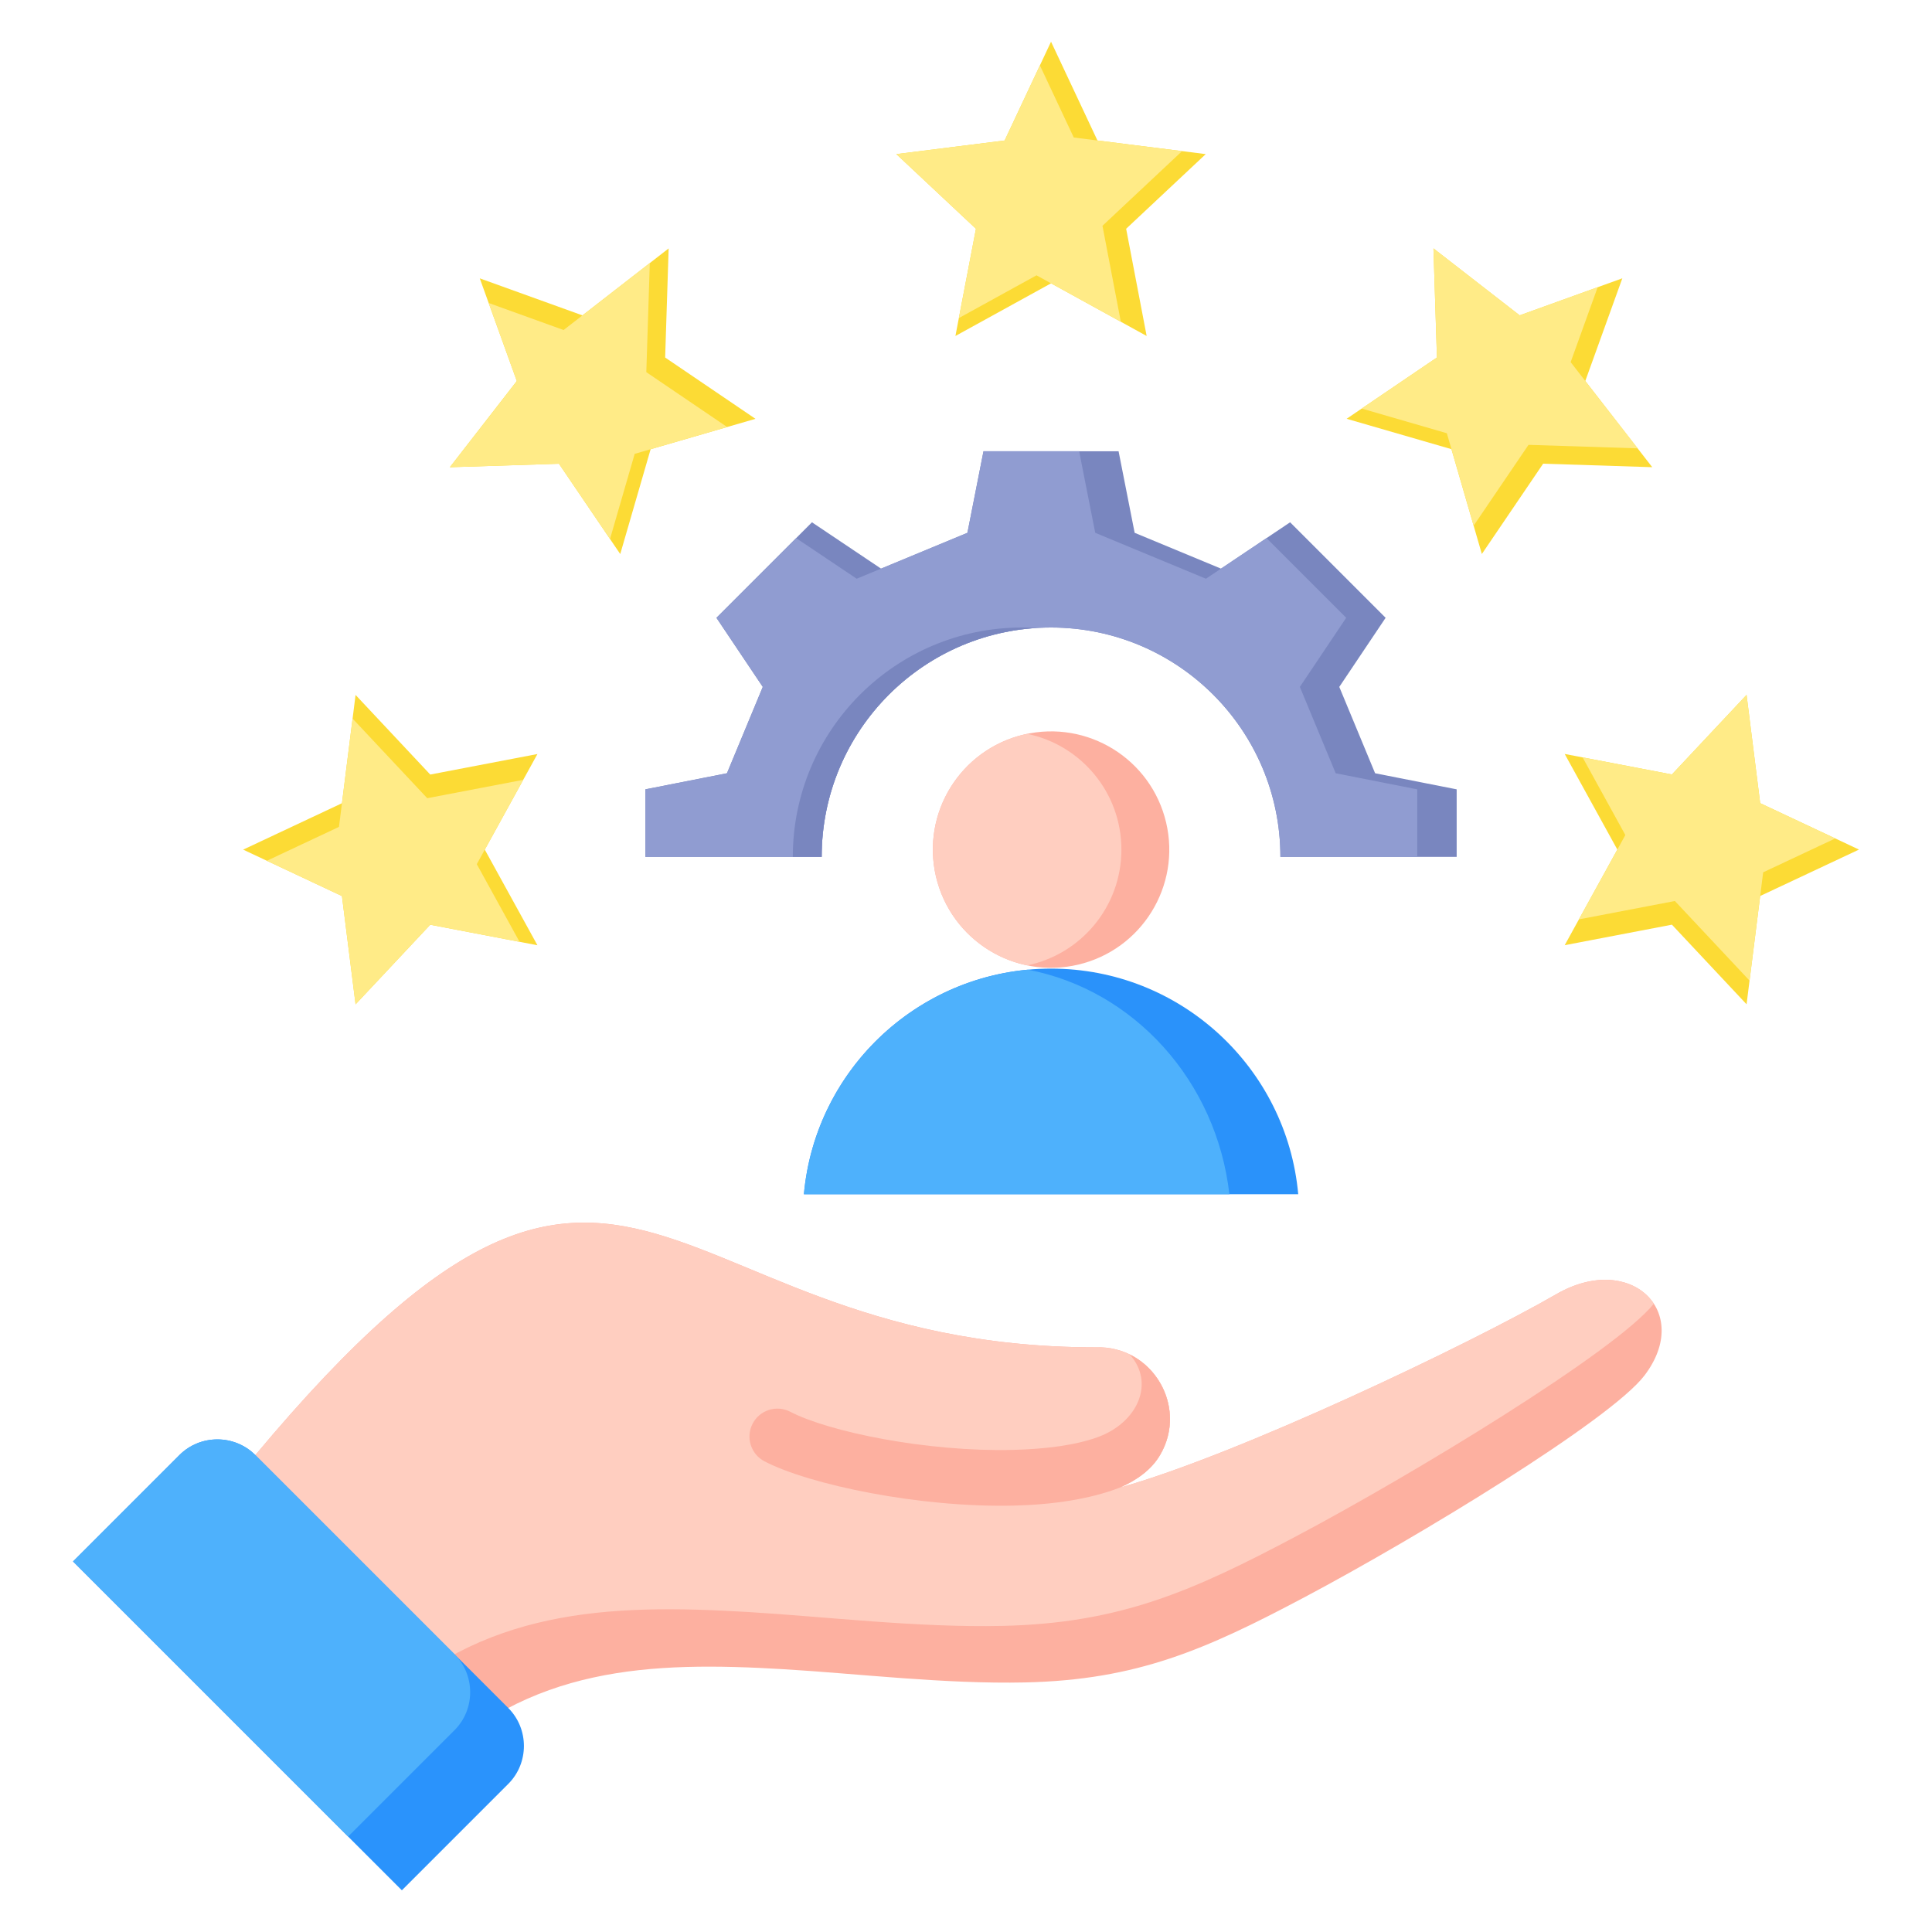 <svg xmlns="http://www.w3.org/2000/svg" viewBox="0 0 512 512" id="customer-satisfaction">
  <path fill="#7986bf" fill-rule="evenodd" d="M171.036,227.082v-17.898l21.617-4.263,9.493-22.885-12.28-18.311,25.312-25.312,18.311,12.28,22.886-9.493,4.262-21.617h35.797l4.262,21.617,22.885,9.493,18.311-12.28,25.313,25.312-12.28,18.311,9.493,22.885,21.617,4.263v17.898h-46.714c0-33.571-27.215-60.785-60.786-60.785s-60.785,27.215-60.785,60.785h-46.714Z"></path>
  <path fill="#909cd1" fill-rule="evenodd" d="M375.587,209.184l-21.617-4.263-9.493-22.885,12.28-18.311-21.118-21.118-16.051,10.763-29.341-12.171-4.262-21.617h-25.347l-4.262,21.617-29.342,12.171-16.05-10.763-21.118,21.118,12.28,18.311-9.493,22.885-21.617,4.263v17.898h46.714c0-33.571,27.215-60.785,60.785-60.785s60.786,27.215,60.786,60.785h36.265v-17.898Z"></path>
  <path fill="#7986bf" fill-rule="evenodd" d="M210.103,227.082h7.648c0-32.286,25.172-58.689,56.961-60.662-1.265-.079-2.539-.123-3.824-.123-33.571,0-60.785,27.215-60.785,60.785Z"></path>
  <path fill="#2a92fa" fill-rule="evenodd" d="M278.544,256.691c34.31,0,62.48,26.273,65.5,59.797H213.044c3.02-33.524,31.19-59.797,65.5-59.797Z"></path>
  <path fill="#4eb1fc" fill-rule="evenodd" d="M325.799,316.488h-112.755c2.838-31.504,27.887-56.603,59.37-59.513,28.11,5.388,49.972,29.484,53.386,59.513Z"></path>
  <circle cx="278.544" cy="225.155" r="31.324" fill="#fdb0a0" transform="rotate(-13.283 278.531 225.15)"></circle>
  <path fill="#ffcec0" fill-rule="evenodd" d="M272.202,255.837c-14.26-2.932-24.983-15.555-24.983-30.682s10.723-27.751,24.983-30.683c14.26,2.932,24.984,15.555,24.984,30.683s-10.724,27.75-24.984,30.682Z"></path>
  <polygon fill="#fcdb35" fill-rule="evenodd" points="278.536 11.05 290.837 37.231 319.536 40.839 298.439 60.627 303.876 89.037 278.536 75.086 253.197 89.037 258.635 60.627 237.536 40.839 266.237 37.231 278.536 11.05"></polygon>
  <polygon fill="#ffeb87" fill-rule="evenodd" points="297.032 85.269 278.536 75.086 274.684 72.965 254.105 84.295 258.635 60.627 237.536 40.839 266.237 37.231 275.585 17.333 284.563 36.442 313.263 40.05 292.165 59.838 297.032 85.269"></polygon>
  <polygon fill="#fcdb35" fill-rule="evenodd" points="127.144 73.765 154.354 83.58 177.199 65.837 176.273 94.748 200.207 110.992 172.425 119.045 164.371 146.828 148.127 122.894 119.216 123.82 136.959 100.975 127.144 73.765"></polygon>
  <polygon fill="#ffeb87" fill-rule="evenodd" points="192.703 113.167 172.424 119.045 168.2 120.27 161.66 142.833 148.127 122.894 119.216 123.82 136.959 100.975 129.499 80.295 149.36 87.459 172.205 69.716 171.279 98.627 192.703 113.167"></polygon>
  <polygon fill="#fcdb35" fill-rule="evenodd" points="64.44 225.162 90.62 212.862 94.228 184.162 114.016 205.26 142.426 199.822 128.476 225.162 142.426 250.501 114.016 245.063 94.228 266.162 90.62 237.462 64.44 225.162"></polygon>
  <polygon fill="#ffeb87" fill-rule="evenodd" points="138.658 206.666 128.476 225.162 126.355 229.015 137.684 249.594 114.016 245.063 94.228 266.162 90.62 237.462 70.722 228.113 89.832 219.135 93.439 190.435 113.227 211.533 138.658 206.666"></polygon>
  <polygon fill="#fcdb35" fill-rule="evenodd" points="429.933 73.755 420.118 100.965 437.861 123.81 408.95 122.883 392.706 146.817 384.653 119.035 356.87 110.982 380.805 94.738 379.878 65.827 402.723 83.57 429.933 73.755"></polygon>
  <polygon fill="#ffeb87" fill-rule="evenodd" points="390.531 139.313 384.653 119.035 383.428 114.811 360.866 108.271 380.805 94.738 379.878 65.827 402.723 83.57 423.403 76.11 416.239 95.971 433.982 118.816 405.071 117.89 390.531 139.313"></polygon>
  <polygon fill="#fcdb35" fill-rule="evenodd" points="492.648 225.147 466.467 237.447 462.859 266.147 443.071 245.049 414.661 250.486 428.612 225.147 414.661 199.808 443.071 205.245 462.859 184.147 466.467 212.847 492.648 225.147"></polygon>
  <polygon fill="#ffeb87" fill-rule="evenodd" points="418.429 243.642 428.612 225.147 430.733 221.294 419.403 200.715 443.071 205.245 462.859 184.147 466.467 212.847 486.365 222.195 467.256 231.173 463.648 259.873 443.86 238.775 418.429 243.642"></polygon>
  <path fill="#fdb0a0" fill-rule="evenodd" d="M307.374,385.685c7.654-12.878-2.042-29.191-17.011-28.626-123.019,0-123.237-100.03-238.309,47.959l60.895,63.84c27.123-27.353,59.365-28.616,94.928-26.488,19.398,1.16,42.547,3.961,63.786,3.492,29.676-.656,47.863-8.711,73.922-22.515,29.668-15.716,81.232-47.017,90.227-58.842,12.873-16.925-3.747-32.864-23.383-21.528-23.094,13.333-84.241,42.496-115.743,51.282,4.767-2.067,8.491-4.876,10.688-8.574Z"></path>
  <path fill="#ffcec0" fill-rule="evenodd" d="M307.374,385.685c7.654-12.878-2.042-29.191-17.011-28.626-123.019,0-123.237-100.03-238.309,47.959l47.005,49.278c28.419-28.027,62.111-29.317,99.237-27.095,20.449,1.223,44.853,4.176,67.243,3.681,31.284-.691,50.457-9.183,77.929-23.735,30.967-16.404,84.556-48.913,94.816-61.653-4.257-6.531-14.555-9.041-25.855-2.517-23.094,13.333-84.241,42.496-115.743,51.282,4.767-2.067,8.491-4.876,10.688-8.574Z"></path>
  <path fill="#fdb0a0" fill-rule="evenodd" d="M307.374,385.685c5.97-10.046,1.383-22.181-8.029-26.765,6.812,7.462,2.243,18.054-8.442,21.941-5.913,2.151-13.882,3.168-22.541,3.38-22.617,.553-48.639-4.753-58.928-10.108-3.627-1.886-8.097-.474-9.983,3.154s-.474,8.097,3.154,9.983c11.89,6.188,41.162,12.338,66.104,11.728,10.302-.252,20.046-1.682,27.976-4.738,4.767-2.067,8.491-4.876,10.688-8.574Z"></path>
  <path fill="#2a93fc" fill-rule="evenodd" d="M19.352,413.801l28.192-28.192c5.534-5.534,14.591-5.534,20.125,0l67.024,67.023c5.534,5.534,5.534,14.59,0,20.125l-28.192,28.193L19.352,413.801Z"></path>
  <path fill="#4eb1fc" fill-rule="evenodd" d="M19.352,413.801l28.192-28.192c5.532-5.532,14.582-5.534,20.117-.007l.007,.007,52.783,52.783c5.534,5.534,5.534,14.59,0,20.125l-28.192,28.192L19.352,413.801Z"></path>
</svg>
